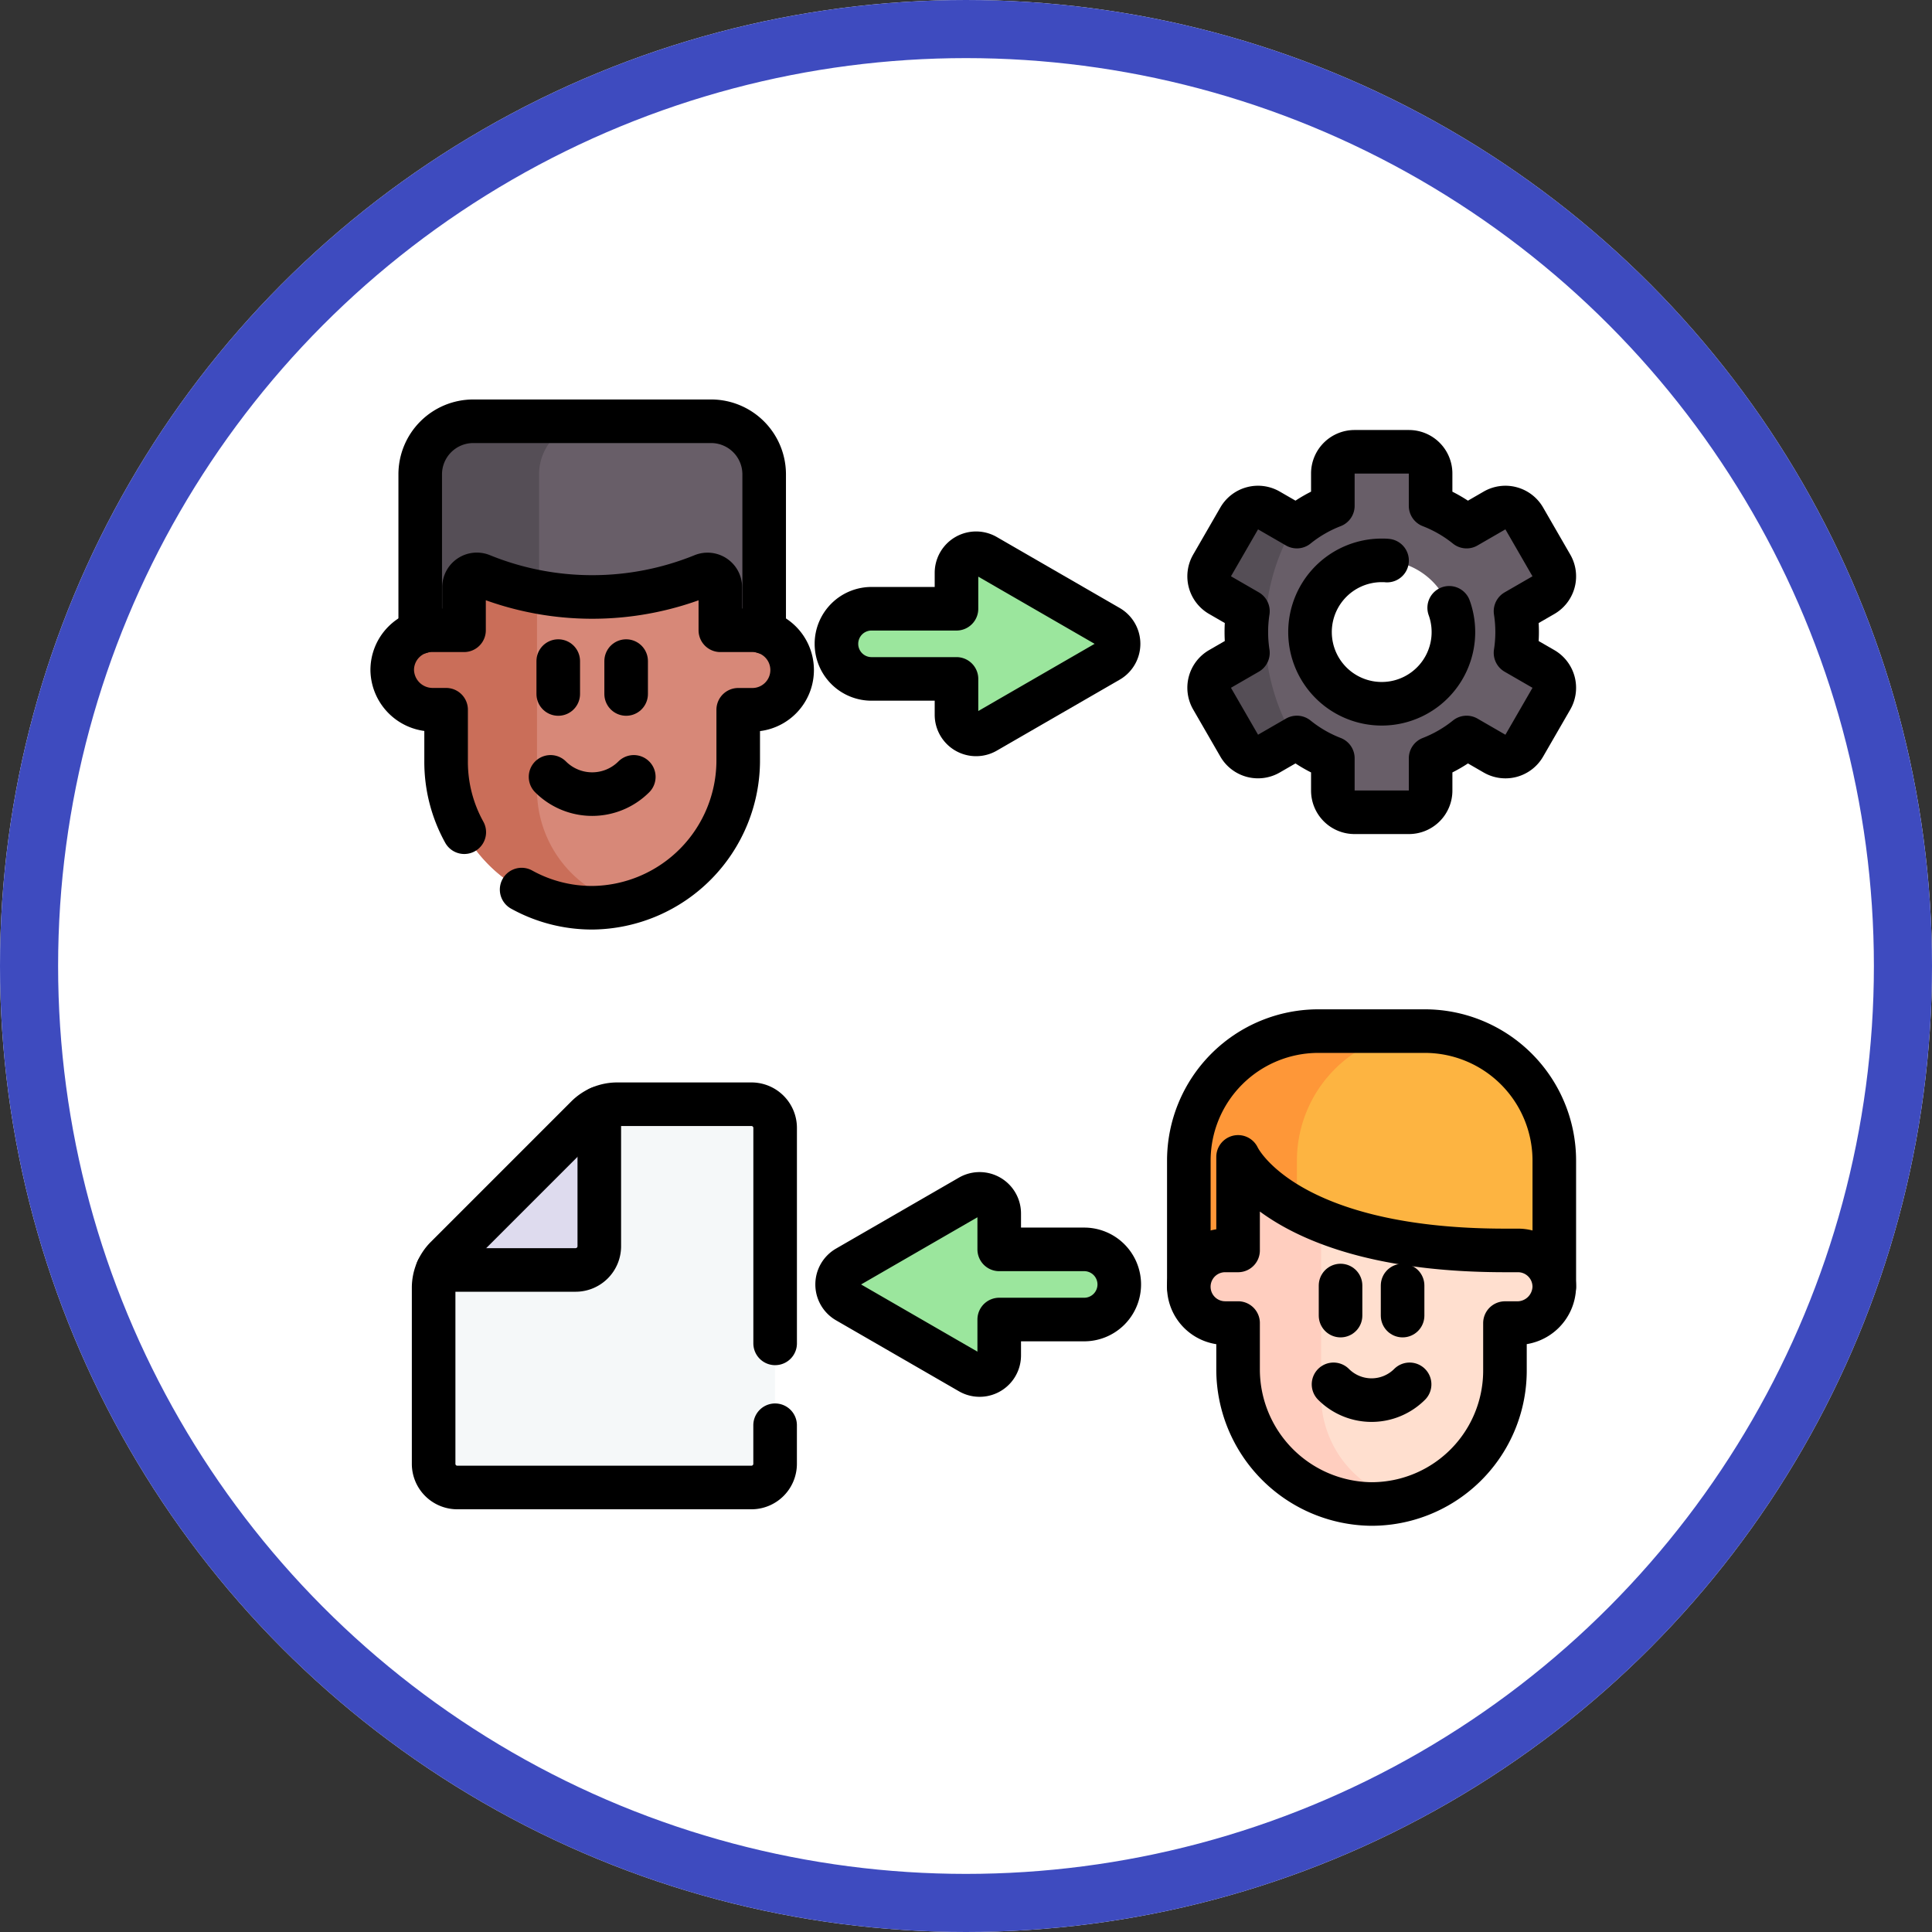 <svg xmlns="http://www.w3.org/2000/svg" width="133" height="133" viewBox="0 0 133 133">
  <rect x="0" y="0" width="133" height="133" fill="#333333" stroke="none"/>
  <g id="Grupo_112859" data-name="Grupo 112859" transform="translate(-982 -2192)">
    <g id="Elipse_5489" data-name="Elipse 5489" transform="translate(982 2192)" fill="#fff" stroke="#3e4bbf" stroke-width="4">
      <circle cx="66.5" cy="66.5" r="66.5" stroke="none"/>
      <circle cx="66.5" cy="66.5" r="64.5" fill="none"/>
    </g>
    <g id="roles" transform="translate(1001.507 2196.516)">
      <g id="Grupo_112850" data-name="Grupo 112850" transform="translate(63.729 26.586)">
        <path id="Trazado_162128" data-name="Trazado 162128" d="M379.878,52.492l-1.925-1.111a9.326,9.326,0,0,0,0-2.864l1.925-1.111a1.493,1.493,0,0,0,.546-2.038l-1.872-3.244a1.494,1.494,0,0,0-2.04-.546l-1.927,1.113a9.326,9.326,0,0,0-2.478-1.431V39.035a1.494,1.494,0,0,0-1.494-1.494H366.87a1.493,1.493,0,0,0-1.492,1.494v2.224A9.286,9.286,0,0,0,362.9,42.69l-1.928-1.113a1.493,1.493,0,0,0-2.038.546l-1.872,3.244a1.491,1.491,0,0,0,.546,2.038l1.924,1.111a9.434,9.434,0,0,0,0,2.864l-1.924,1.111a1.493,1.493,0,0,0-.546,2.04l1.872,3.243a1.492,1.492,0,0,0,2.038.546l1.928-1.113a9.257,9.257,0,0,0,2.478,1.433v2.224a1.492,1.492,0,0,0,1.492,1.492h3.744a1.492,1.492,0,0,0,1.494-1.492V58.641a9.3,9.3,0,0,0,2.478-1.433l1.927,1.113a1.493,1.493,0,0,0,2.04-.546l1.872-3.243A1.5,1.5,0,0,0,379.878,52.492Zm-11.136,2.392a4.935,4.935,0,1,1,4.935-4.935A4.935,4.935,0,0,1,368.742,54.884Z" transform="translate(-356.86 -37.541)" fill="#685e68"/>
        <path id="Trazado_162129" data-name="Trazado 162129" d="M362.731,62.591l-1.76-1.015a1.492,1.492,0,0,0-2.039.546l-1.872,3.243a1.492,1.492,0,0,0,.546,2.039l1.924,1.111a9.46,9.46,0,0,0,0,2.864l-1.924,1.111a1.493,1.493,0,0,0-.546,2.04l1.872,3.242a1.491,1.491,0,0,0,2.039.546l1.76-1.015a14.425,14.425,0,0,1,0-14.712Z" transform="translate(-356.859 -57.539)" fill="#554e56"/>
        <path id="Trazado_162130" data-name="Trazado 162130" d="M379.878,52.492l-1.925-1.111a9.326,9.326,0,0,0,0-2.864l1.925-1.111a1.493,1.493,0,0,0,.546-2.038l-1.872-3.244a1.494,1.494,0,0,0-2.04-.546l-1.927,1.113a9.326,9.326,0,0,0-2.478-1.431V39.035a1.494,1.494,0,0,0-1.494-1.494H366.87a1.493,1.493,0,0,0-1.492,1.494v2.224A9.286,9.286,0,0,0,362.9,42.69l-1.928-1.113a1.493,1.493,0,0,0-2.038.546l-1.872,3.244a1.491,1.491,0,0,0,.546,2.038l1.924,1.111a9.434,9.434,0,0,0,0,2.864l-1.924,1.111a1.493,1.493,0,0,0-.546,2.04l1.872,3.243a1.492,1.492,0,0,0,2.038.546l1.928-1.113a9.257,9.257,0,0,0,2.478,1.433v2.224a1.492,1.492,0,0,0,1.492,1.492h3.744a1.492,1.492,0,0,0,1.494-1.492V58.641a9.3,9.3,0,0,0,2.478-1.433l1.927,1.113a1.493,1.493,0,0,0,2.04-.546l1.872-3.243A1.5,1.5,0,0,0,379.878,52.492Z" transform="translate(-356.86 -37.541)" fill="none" stroke="#000" stroke-linecap="round" stroke-linejoin="round" stroke-miterlimit="10" stroke-width="3"/>
        <path id="Trazado_162131" data-name="Trazado 162131" d="M409.6,87.24a4.936,4.936,0,1,1-4.647-3.266c.124,0,.248,0,.37.014" transform="translate(-393.073 -76.5)" fill="none" stroke="#000" stroke-linecap="round" stroke-linejoin="round" stroke-miterlimit="10" stroke-width="3"/>
      </g>
      <path id="Trazado_162132" data-name="Trazado 162132" d="M208.925,366.015v-2.469h5.8a2.415,2.415,0,1,0,0-4.829h-5.8v-2.47a1.35,1.35,0,0,0-2.026-1.169l-8.458,4.884a1.351,1.351,0,0,0,0,2.339l8.458,4.884A1.35,1.35,0,0,0,208.925,366.015Z" transform="translate(-159.645 -277.225)" fill="#9be69d"/>
      <path id="Trazado_162133" data-name="Trazado 162133" d="M205.983,92.044V89.575h-5.8a2.415,2.415,0,1,1,0-4.829h5.8v-2.47a1.35,1.35,0,0,1,2.026-1.169l8.458,4.884a1.351,1.351,0,0,1,0,2.339l-8.458,4.884A1.35,1.35,0,0,1,205.983,92.044Z" transform="translate(-159.645 -47.355)" fill="#9be69d"/>
      <path id="Trazado_162134" data-name="Trazado 162134" d="M208.925,366.015v-2.469h5.8a2.415,2.415,0,1,0,0-4.829h-5.8v-2.47a1.35,1.35,0,0,0-2.026-1.169l-8.458,4.884a1.351,1.351,0,0,0,0,2.339l8.458,4.884A1.35,1.35,0,0,0,208.925,366.015Z" transform="translate(-159.645 -277.225)" fill="none" stroke="#000" stroke-linecap="round" stroke-linejoin="round" stroke-miterlimit="10" stroke-width="3"/>
      <path id="Trazado_162135" data-name="Trazado 162135" d="M205.983,92.044V89.575h-5.8a2.415,2.415,0,1,1,0-4.829h5.8v-2.47a1.35,1.35,0,0,1,2.026-1.169l8.458,4.884a1.351,1.351,0,0,1,0,2.339l-8.458,4.884A1.35,1.35,0,0,1,205.983,92.044Z" transform="translate(-159.645 -47.355)" fill="none" stroke="#000" stroke-linecap="round" stroke-linejoin="round" stroke-miterlimit="10" stroke-width="3"/>
      <g id="Grupo_112852" data-name="Grupo 112852" transform="translate(62.333 66.466)">
        <path id="Trazado_162136" data-name="Trazado 162136" d="M373.347,302.888v-8.676a8.918,8.918,0,0,0-8.918-8.918h-7.323a8.918,8.918,0,0,0-8.918,8.918v8.676" transform="translate(-348.188 -285.294)" fill="#fdb441"/>
        <path id="Trazado_162137" data-name="Trazado 162137" d="M364.487,285.294a8.918,8.918,0,0,0-8.859,8.917v8.677h-7.441v-8.677a8.918,8.918,0,0,1,8.917-8.918h7.383Z" transform="translate(-348.187 -285.293)" fill="#fe9738"/>
        <path id="Trazado_162138" data-name="Trazado 162138" d="M373.347,302.888v-8.676a8.918,8.918,0,0,0-8.918-8.918h-7.323a8.918,8.918,0,0,0-8.918,8.918v8.676" transform="translate(-348.188 -285.294)" fill="none" stroke="#000" stroke-linecap="round" stroke-linejoin="round" stroke-miterlimit="10" stroke-width="3"/>
        <path id="Trazado_162139" data-name="Trazado 162139" d="M373.346,348.028a2.545,2.545,0,0,1-2.566,2.473h-.828v3.267a9.177,9.177,0,0,1-9.215,9.184,9.274,9.274,0,0,1-9.156-9.322V350.5h-.892a2.5,2.5,0,0,1,0-5h.892v-6.439s1.129,2.5,5.712,4.379a33.258,33.258,0,0,0,12.66,2.06h.892a2.5,2.5,0,0,1,2.5,2.531Z" transform="translate(-348.186 -330.404)" fill="#ffdfcf"/>
        <path id="Trazado_162140" data-name="Trazado 162140" d="M362.837,362.682a.294.294,0,0,0-.118.062,9.163,9.163,0,0,1-1.983.208,9.274,9.274,0,0,1-9.156-9.322V350.5h-.892a2.5,2.5,0,0,1,0-5h.892v-6.439s1.129,2.5,5.712,4.379V355.5A7.425,7.425,0,0,0,362.837,362.682Z" transform="translate(-348.186 -330.404)" fill="#ffcebf"/>
        <path id="Trazado_162141" data-name="Trazado 162141" d="M369.954,345.5h.892a2.5,2.5,0,0,1,2.5,2.532,2.545,2.545,0,0,1-2.567,2.471h-.828v3.267a9.186,9.186,0,0,1-9.216,9.186,9.275,9.275,0,0,1-9.156-9.323V350.5h-.892a2.5,2.5,0,0,1,0-5h.892v-6.439S354.492,345.5,369.954,345.5Z" transform="translate(-348.189 -330.402)" fill="none" stroke="#000" stroke-linecap="round" stroke-linejoin="round" stroke-miterlimit="10" stroke-width="3"/>
        <g id="Grupo_112851" data-name="Grupo 112851" transform="translate(10.444 17.515)">
          <line id="Línea_258" data-name="Línea 258" y2="2.069" fill="none" stroke="#000" stroke-linecap="round" stroke-linejoin="round" stroke-miterlimit="10" stroke-width="3"/>
          <line id="Línea_259" data-name="Línea 259" y2="2.069" transform="translate(4.271)" fill="none" stroke="#000" stroke-linecap="round" stroke-linejoin="round" stroke-miterlimit="10" stroke-width="3"/>
        </g>
        <path id="Trazado_162142" data-name="Trazado 162142" d="M415.308,436.359a3.7,3.7,0,0,1-5.237,0" transform="translate(-400.11 -412.042)" fill="none" stroke="#000" stroke-linecap="round" stroke-linejoin="round" stroke-miterlimit="10" stroke-width="3"/>
      </g>
      <g id="Grupo_112857" data-name="Grupo 112857" transform="translate(7.493 24.484)">
        <g id="Grupo_112853" data-name="Grupo 112853" transform="translate(1.927 0.001)">
          <path id="Trazado_162143" data-name="Trazado 162143" d="M43.145,41V28.144a3.655,3.655,0,0,0-3.655-3.655H23.122a3.655,3.655,0,0,0-3.655,3.655V41" transform="translate(-19.467 -24.489)" fill="#685e68"/>
        </g>
        <g id="Grupo_112854" data-name="Grupo 112854" transform="translate(1.927)">
          <path id="Trazado_162144" data-name="Trazado 162144" d="M31.305,24.484a3.655,3.655,0,0,0-3.655,3.655V40.993H19.467V28.139a3.655,3.655,0,0,1,3.654-3.655Z" transform="translate(-19.467 -24.484)" fill="#554e56"/>
        </g>
        <path id="Trazado_162145" data-name="Trazado 162145" d="M35.025,96.549a2.736,2.736,0,0,1-2.737,2.738h-.977v3.426a10.2,10.2,0,0,1-7.786,9.939,9.888,9.888,0,0,1-2.232.262,10.052,10.052,0,0,1-10.086-10.052V99.287h-.9a2.785,2.785,0,0,1-2.81-2.7,2.739,2.739,0,0,1,2.738-2.77h2.206V90.846a.881.881,0,0,1,1.21-.816l.059.024a20.21,20.21,0,0,0,15.164-.02.881.881,0,0,1,1.213.816v2.962h2.2A2.736,2.736,0,0,1,35.025,96.549Z" transform="translate(-7.493 -79.425)" fill="#d78878"/>
        <path id="Trazado_162146" data-name="Trazado 162146" d="M23.525,112.651s0,0,0,0a9.888,9.888,0,0,1-2.232.262,10.052,10.052,0,0,1-10.086-10.052V99.287h-.9a2.785,2.785,0,0,1-2.81-2.7,2.739,2.739,0,0,1,2.738-2.77h2.206V90.846a.881.881,0,0,1,1.21-.816l.059.024a20.184,20.184,0,0,0,3.75,1.1V104.79A8.126,8.126,0,0,0,23.525,112.651Z" transform="translate(-7.493 -79.425)" fill="#ca6e59"/>
        <path id="Trazado_162147" data-name="Trazado 162147" d="M16.408,111.661a10,10,0,0,0,4.89,1.251,10.15,10.15,0,0,0,10.02-10.2V99.284h.975a2.737,2.737,0,0,0,0-5.474H30.088V90.848a.881.881,0,0,0-1.212-.816,20.209,20.209,0,0,1-15.163.019l-.06-.024a.881.881,0,0,0-1.21.818v2.965H10.238A2.737,2.737,0,0,0,7.5,96.58a2.783,2.783,0,0,0,2.809,2.7h.9v3.575a9.98,9.98,0,0,0,1.251,4.856" transform="translate(-7.499 -79.422)" fill="none" stroke="#000" stroke-linecap="round" stroke-linejoin="round" stroke-miterlimit="10" stroke-width="3"/>
        <g id="Grupo_112855" data-name="Grupo 112855" transform="translate(11.43 16.51)">
          <line id="Línea_260" data-name="Línea 260" y2="2.264" transform="translate(0)" fill="none" stroke="#000" stroke-linecap="round" stroke-linejoin="round" stroke-miterlimit="10" stroke-width="3"/>
          <line id="Línea_261" data-name="Línea 261" y2="2.264" transform="translate(4.674)" fill="none" stroke="#000" stroke-linecap="round" stroke-linejoin="round" stroke-miterlimit="10" stroke-width="3"/>
        </g>
        <path id="Trazado_162148" data-name="Trazado 162148" d="M75.211,176.567a4.052,4.052,0,0,0,5.731,0" transform="translate(-64.311 -152.087)" fill="none" stroke="#000" stroke-linecap="round" stroke-linejoin="round" stroke-miterlimit="10" stroke-width="3"/>
        <g id="Grupo_112856" data-name="Grupo 112856" transform="translate(1.928 0)">
          <path id="Trazado_162149" data-name="Trazado 162149" d="M19.469,39V28.142a3.655,3.655,0,0,1,3.654-3.656H39.491a3.655,3.655,0,0,1,3.656,3.656V39" transform="translate(-19.469 -24.486)" fill="none" stroke="#000" stroke-linecap="round" stroke-linejoin="round" stroke-miterlimit="10" stroke-width="3"/>
        </g>
      </g>
      <g id="Grupo_112858" data-name="Grupo 112858" transform="translate(10.343 71.502)">
        <path id="Trazado_162150" data-name="Trazado 162150" d="M48.7,318.211v23.118a1.632,1.632,0,0,1-1.632,1.632H26.828a1.632,1.632,0,0,1-1.632-1.632V329.213a2.966,2.966,0,0,1,.868-2.1l9.669-9.669a2.965,2.965,0,0,1,2.1-.868h9.242A1.632,1.632,0,0,1,48.7,318.211Z" transform="translate(-25.196 -316.579)" fill="#f5f8f9"/>
        <path id="Trazado_162151" data-name="Trazado 162151" d="M37.991,318.233v9.508a1.632,1.632,0,0,1-1.632,1.632H26.851a2.986,2.986,0,0,1,.6-.868l9.669-9.669A2.992,2.992,0,0,1,37.991,318.233Z" transform="translate(-26.585 -317.967)" fill="#dedbee"/>
        <path id="Trazado_162152" data-name="Trazado 162152" d="M37.991,318.233v9.508a1.632,1.632,0,0,1-1.632,1.632H26.851" transform="translate(-26.585 -317.967)" fill="none" stroke="#000" stroke-linecap="round" stroke-linejoin="round" stroke-miterlimit="10" stroke-width="3"/>
        <path id="Trazado_162153" data-name="Trazado 162153" d="M48.709,338.68v2.654a1.631,1.631,0,0,1-1.632,1.631H26.832a1.629,1.629,0,0,1-1.631-1.631V329.218a2.966,2.966,0,0,1,.868-2.1l9.669-9.669a2.967,2.967,0,0,1,2.1-.868h9.241a1.631,1.631,0,0,1,1.632,1.631v14.831" transform="translate(-25.2 -316.583)" fill="none" stroke="#000" stroke-linecap="round" stroke-linejoin="round" stroke-miterlimit="10" stroke-width="3"/>
      </g>
    </g>
  </g>
</svg>
